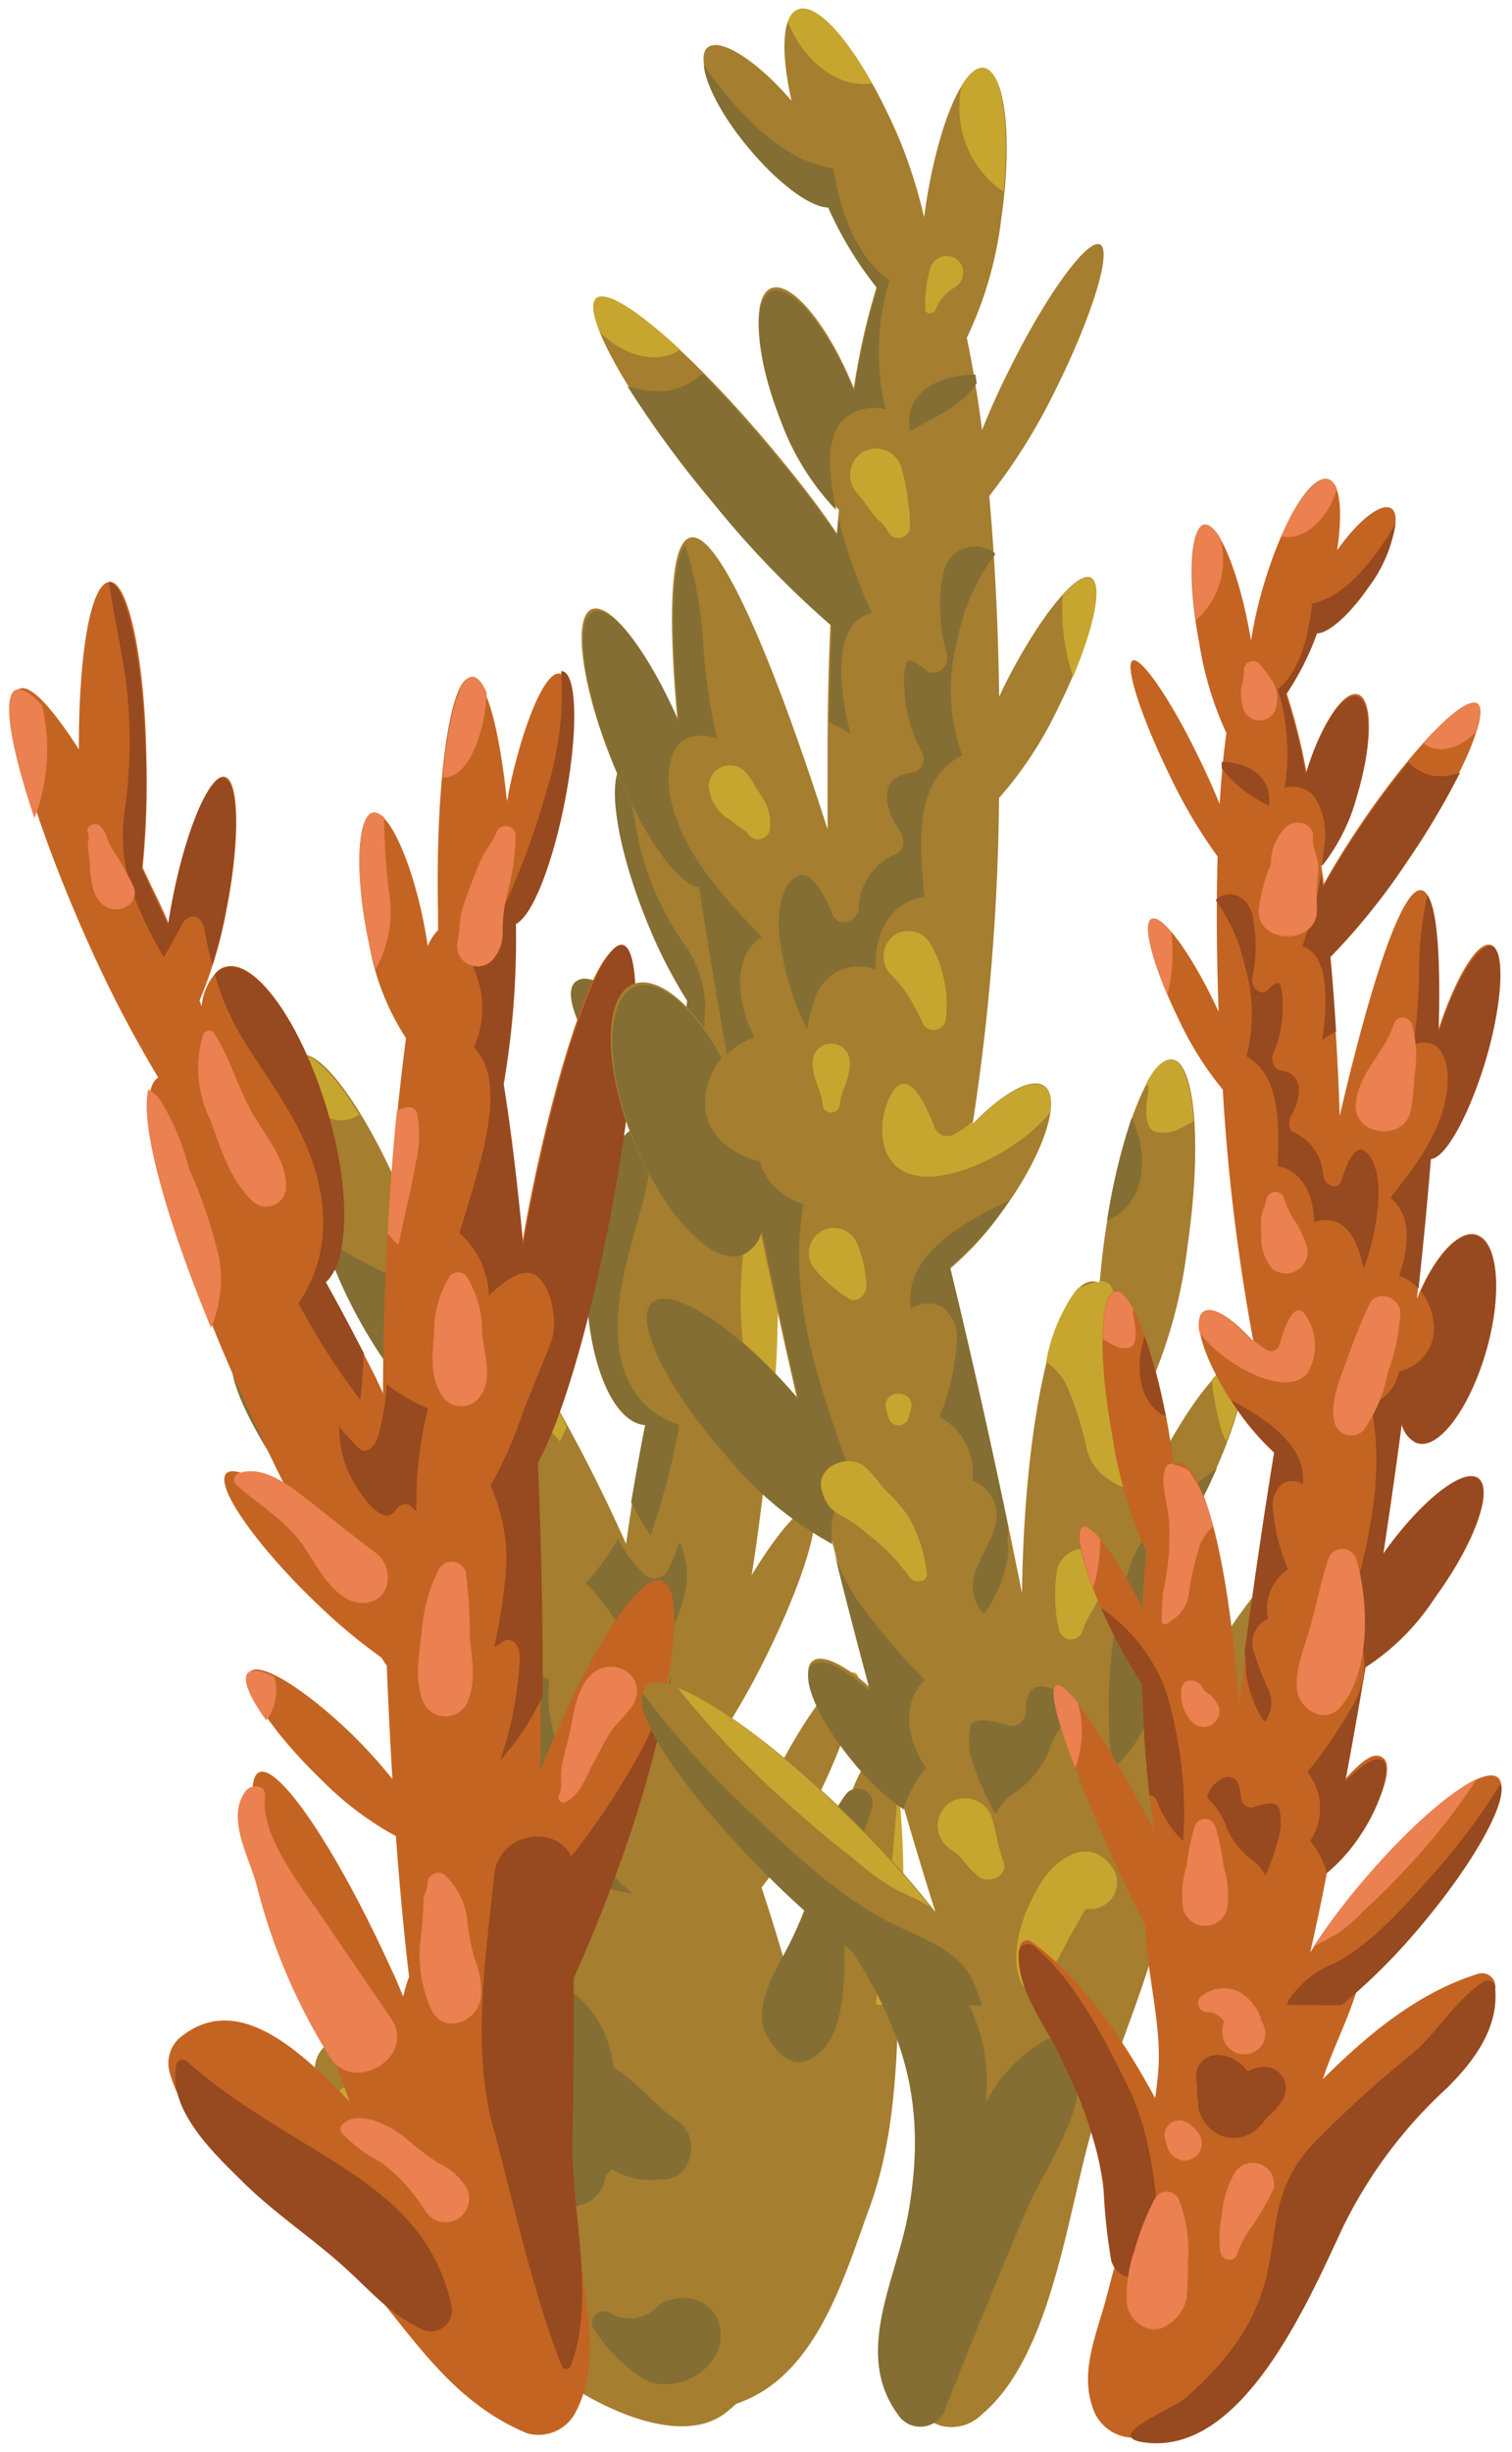 <svg xmlns="http://www.w3.org/2000/svg" viewBox="-0.53 -0.5 88.19 142.91"><title>Depositphotos_92035462_12</title><g data-name="Layer 2"><g data-name="Layer 1"><path d="M52 109.23c.09-4.34-.36-7.34-1.26-7.45s-1.91 2.45-2.78 6.34a2.18 2.18 0 0 0-.42.58 12.71 12.71 0 0 0-1.44 5.3 3 3 0 0 0-.14.28 7.22 7.22 0 0 0-.32 1c-.5-1.82-1.08-3.74-1.75-5.78a26.84 26.84 0 0 0 3.2-5.12c1.85-3.69 2.79-7 2.1-7.31s-2.74 2.36-4.59 6.05a34.55 34.55 0 0 0-1.6 3.73c-.58-1.69-1.22-3.42-1.89-5.2l.15-.57A46.15 46.15 0 0 0 44 96.35c2.27-4.53 3.5-8.51 2.75-8.89-.53-.27-1.89 1.31-3.44 3.84.09-.56.18-1.13.26-1.7C45.26 77.72 45 67.84 43 67.53a.67.67 0 0 0-.19 0 67.84 67.84 0 0 0 1.37-8c.88-7.65.53-14-.79-14.13-.74-.09-1.63 1.79-2.42 4.81-1.77-4-3.93-6.75-5-6.31s-.64 4.59 1.21 9.18a29.35 29.35 0 0 0 2.38 4.73c0 .38-.1.77-.14 1.16q-.13 1.13-.22 2.21a17 17 0 0 0-.78-1c-2.18-2.58-4.55-4.18-5.34-3.48s.31 3.29 2.45 5.87a14.71 14.71 0 0 0 3.39 3.1V66a2.15 2.15 0 0 0-1.63-1c-2 0-3.57 3.92-3.59 8.77s1.51 8.66 3.43 8.79c-.37 1.88-.71 3.86-1 5.93-.05.34-.1.68-.14 1a93 93 0 0 0-8.3-14.84 12.27 12.27 0 0 0 .25-5.42c-.45-3.33-1.63-5.92-2.65-5.79s-1.48 2.95-1 6.28c.08.57.17 1.11.29 1.62a2 2 0 0 0-.91-.33l-.29-.74c-2.27-5.64-5.16-9.78-6.45-9.26-.94.38-.78 3.14.26 6.79l-.23-.29c-2.14-2.58-4.52-4.14-5.31-3.48s.31 3.29 2.45 5.87c2 2.43 4.23 4 5.15 3.58A28.8 28.8 0 0 0 23 80.21c.48 2.28 1.16 4.91 2 7.79-.39-.5-.79-1-1.21-1.5-4.56-5.5-9.19-9.17-10.35-8.2s1.6 6.22 6.16 11.72c3.38 4.08 6.81 7.16 8.82 8.07q.79 2.12 1.67 4.3c1.33 3.3 2.7 6.44 4.06 9.33-5.18-3.54-9.78-5.26-10.83-3.88-.79 1 .65 3.58 3.46 6.53a35.47 35.47 0 0 0 2.34 4.45 25.17 25.17 0 0 1 2.25 6.28c-.41-.35-.82-.7-1.24-1-2.81-2.24-6.45-4.89-10-5.78a1.84 1.84 0 0 0-2.3 1.76 6.92 6.92 0 0 0 .72 2.53c.12 1.75 1.43 3.33 2.51 4.87 2.69 3.83 6.88 7.39 10.53 10.26 2.18 1.72 7.38 4.54 10.19 2.39.23-.17.43-.36.64-.54 4.66-1.56 6.28-7.38 7.76-11.41 2.06-5.59 1.57-12.37 1.8-18.2a2.19 2.19 0 0 0 .02-.75z" fill="#a57e2f"/><path d="M28.34 98.08q.8 2.12 1.68 4.3c.86 2.13 1.74 4.18 2.62 6.15a10.54 10.54 0 0 0 3.73 1.33A12.19 12.19 0 0 1 33.2 106a.89.89 0 0 1 .79-1.31 1.69 1.69 0 0 0 .51-.07 17.14 17.14 0 0 1-2.34-3.13 7.27 7.27 0 0 1-.65-4.08 14.94 14.94 0 0 1-3.38-2.13l-2.86-2a2.84 2.84 0 0 1-.33-3.76c.68-.67 1.87-.65 2.94-.58a4.63 4.63 0 0 1 .49-3.81c-2.14-2-5.92-4.73-4.48-7.68a3.48 3.48 0 0 1-1.52-3.57 27.33 27.33 0 0 1-7.81-5.24A10.67 10.67 0 0 1 11.44 64l-.08.05c-.8.66.3 3.29 2.46 5.87 2 2.43 4.26 3.94 5.19 3.57a28.63 28.63 0 0 0 3.88 6.68c.48 2.28 1.16 4.91 2 7.78q-.58-.74-1.21-1.5c-4.58-5.45-9.25-9.11-10.42-8.13s1.6 6.22 6.19 11.71c3.41 4.07 6.86 7.14 8.89 8.05z" fill="#846e33"/><path d="M39 123.12c-1.31-.89-2.25-2.16-3.55-3l-.21-.11a6.15 6.15 0 0 0-3.34-5c-1.89-.81-3.41-1.25-5-2.64a31 31 0 0 1-2.28-2.59.25.25 0 0 0-.42.11c-1.11 3 2 5.38 4.23 7.42a2.34 2.34 0 0 0 .26 1.57 22 22 0 0 1 1.26 2.34c0 .52 0 .9-.2.91-2 .07-2.6 3.19-.49 3.67 1.51.35 1.69 2.27 3.57 2.28a2 2 0 0 0 1.9-1.45.9.9 0 0 1 .45-.7 4.25 4.25 0 0 0 2.81.58c1.71.22 2.49-2.35 1.01-3.39z" fill="#846e33"/><path d="M37.1 82.55c-.29 1.44-.56 3-.82 4.51A22.08 22.08 0 0 0 37.41 89a42.76 42.76 0 0 0 1.68-6.45c-3.47-1.19-4-4.63-3.37-8.08.34-1.94 1-3.79 1.43-5.7a12.83 12.83 0 0 0 .33-3.77h-.18c-2 0-3.61 3.93-3.64 8.78s1.5 8.65 3.44 8.77z" fill="#846e33"/><path d="M37.44 64.52c0-.62-.13-1.25-.24-1.89a.87.87 0 0 1 1.29-.95c.51.29 1.05.51 1.57.77A21 21 0 0 0 40.6 58a6.58 6.58 0 0 0-1.23-3.49A16.93 16.93 0 0 1 36.83 49c-.37-1.66-.6-3.35-1-5-1 .74-.45 4.7 1.33 9.11a29 29 0 0 0 2.39 4.72l-.15 1.16q-.14 1.13-.23 2.21-.36-.5-.79-1c-2.16-2.58-4.55-4.13-5.35-3.47s.3 3.29 2.46 5.87a18 18 0 0 0 1.95 1.92z" fill="#846e33"/><path d="M33.65 91.76a12.69 12.69 0 0 1 2.68 4.1 4.2 4.2 0 0 0 .22-.43.84.84 0 0 1 1-.37c1 .37 1.64-1.77 1.79-2.43a4.67 4.67 0 0 0-.22-3.24 16.25 16.25 0 0 1-.72 1.67.86.86 0 0 1-1.4.14 8.5 8.5 0 0 1-1.49-2 15.29 15.29 0 0 1-1.86 2.56z" fill="#846e33"/><path d="M51.59 116.37c0-.18 0-.34.07-.52a47.6 47.6 0 0 0 .2-12.22c-.11 1.35-.21 2.7-.33 4-.22 2.45-.59 4.87-.84 7.31q-.07.69-.13 1.39z" fill="#c7a62f"/><path d="M20.42 64.46C19 62.1 17.59 60.72 16.81 61c-.34.14-.54.58-.6 1.26.79 1.63 2.7 3.24 4.21 2.2z" fill="#c7a62f"/><path d="M25.82 67.77a4 4 0 0 0 2.25 2.72q0-.62-.13-1.27c-.44-3.33-1.63-5.92-2.66-5.78-.28 0-.51.27-.7.65a21.7 21.7 0 0 1 1.24 3.68z" fill="#c7a62f"/><path d="M28.49 78.4a4.25 4.25 0 0 0 1 2.1c.81 1.06 1.77 2 2.63 3a4.83 4.83 0 0 0 .38-.84v-.07c-1-1.89-2-3.59-2.94-5.08-.56.13-1.09.37-1.07.89z" fill="#c7a62f"/><path d="M44.87 51.67c0-3.73-.44-6.24-1.27-6.33-.43 0-.9.55-1.38 1.63a6.56 6.56 0 0 0 2.65 4.7z" fill="#c7a62f"/><path d="M49.36 97c-.3-.15-.85.27-1.54 1.09.14.82.52 1.51 1.33 1.62.48-1.47.58-2.5.21-2.71z" fill="#c7a62f"/><path d="M43.12 68.59a12.34 12.34 0 0 0-.31 4.08 22.65 22.65 0 0 0 0 5.1 4.26 4.26 0 0 0 1.84 2.74c.46-6.64.1-11.58-1-12.76a3 3 0 0 0-.53.84z" fill="#c7a62f"/><path d="M48.87 104a7.49 7.49 0 0 0-1.53 3.63 21.52 21.52 0 0 1-2.27 6c-.69 1.22-1.66 3.18-.85 4.54.5.85 1.31 1.88 2.41 1.39 2.22-1 2.08-4.78 2.1-6.76a27.22 27.22 0 0 1 1.6-7.9.88.88 0 0 0-1.46-.9z" fill="#846e33"/><path d="M39.44 133.43a2.37 2.37 0 0 0-1.81.65l-.33.28h-.09a2.18 2.18 0 0 1-2.17-.07c-.55-.36-1.35.38-.93.94a9.27 9.27 0 0 0 2.89 2.91c1.81 1 4.63-.51 4.5-2.66a2.1 2.1 0 0 0-2.06-2.05z" fill="#846e33"/><path d="M30.37 131.85c-1-1.88-3.18-3.19-4.7-4.62s-5.3-3-4.82-5.41a.66.66 0 0 0-.3-.74.56.56 0 0 0-.24-.09c-2.56-.11-.74 4.09-.26 5a21.1 21.1 0 0 0 3.44 4.57 14.43 14.43 0 0 0 5 3.69c1.51.47 2.51-1.25 1.88-2.4z" fill="#c7a62f"/><path d="M35.17 109.08c3.17-8.74 4.52-16.53 3-17.4-1.31-.76-4.34 4-7.19 11 .06-3.87 0-8-.08-12.27q-.07-2.83-.19-5.53c1.27-2.24 2.89-7.61 4.13-14 1.67-8.62 2-15.82.75-16.08S32 61.24 30.31 69.86q-.23 1.19-.42 2.33c-.33-3.53-.71-6.69-1.14-9.37a50.23 50.23 0 0 0 .69-9.4c.85-.2 2.07-3.2 2.81-7 .78-4.05.73-7.48-.13-7.66s-2.18 3-3 7c0 .15-.05.29-.08.44-.46-4.45-1.3-7.42-2.18-7.21-1.21.28-2 6.42-1.84 13.72v1a2.86 2.86 0 0 0-.6.93c-.09-.61-.2-1.23-.34-1.87-.82-3.74-2.18-6.36-3-5.85s-.88 4-.06 7.69A14.51 14.51 0 0 0 23.15 60a161.29 161.29 0 0 0-1.34 20.69l-.47-1c-1-1.95-1.93-3.79-2.89-5.5 1.47-1.36 1.32-6.37-.37-11.31s-4.37-8.06-5.91-6.8a3.37 3.37 0 0 0-.94 2.07l-.12-.34a25.35 25.35 0 0 0 1.59-5.38c.78-4 .73-7.48-.13-7.66s-2.18 3-3 7q-.15.79-.26 1.55-.45-1.06-1-2.15c-.17-.38-.35-.75-.52-1.11a50.18 50.18 0 0 0 .22-6.42c-.09-5.86-1.1-10.47-2.21-10.22s-1.74 4.48-1.73 9.75c-1.69-2.62-3-4-3.6-3.44-1 1 1 7.78 4.34 15.15A71.86 71.86 0 0 0 8.7 62.3a.65.65 0 0 0-.15.12C7 64 10.32 74.44 15.87 85.65l.8 1.59c-2.11-1.63-3.74-2.4-4.06-1.78-.46.87 1.91 4.21 5.3 7.46a33.2 33.2 0 0 0 3.8 3.18l.32.49c.09 2.27.2 4.48.33 6.6a27.93 27.93 0 0 0-2.58-2.82C17 97.73 14.44 96.23 14 97s1.47 3.59 4.23 6.24a18.56 18.56 0 0 0 4.33 3.27q.33 4.45.77 8.2a8.76 8.76 0 0 0-.34 1.15c-.21-.49-.41-1-.64-1.47-3.35-7.39-6.9-12.51-7.89-11.51-.82.83.37 5.59 2.71 11.38v.36c-.05 1.38 1.11 3.14 1.61 4.37.34.85.68 1.93 1.09 3-3.19-3.32-6.76-6.45-10-3.65a2 2 0 0 0-.51 1.93c1.26 4.55 6.72 7.26 9.85 10.43 3.66 3.7 5.9 8.5 11 10.61a2.44 2.44 0 0 0 2.79-1.14c1.12-2.07.95-4.38.66-6.67-.5-4-1.34-7.82-1.46-11.93 0-1.62.29-3.81.32-5.91.85-1.94 1.77-4.15 2.65-6.58z" fill="#c46422"/><path d="M30.84 84.74q.12 2.7.19 5.54c.07 2.75.1 5.45.09 8.05a14.81 14.81 0 0 1-2.48 3.77 21.61 21.61 0 0 0 1.15-6c0-.79-.54-1.33-1.08-.86a1.44 1.44 0 0 1-.42.25 30.39 30.39 0 0 0 .71-4.75 10.41 10.41 0 0 0-.92-4.65A24.37 24.37 0 0 0 30 81.72l1.57-3.88c.57-1.4-.06-3.77-1.06-4.11-.77-.26-1.71.52-2.52 1.28a5.06 5.06 0 0 0-1.72-3.64c1-3.48 3-8.69.84-10.83a5.57 5.57 0 0 0-.05-4.68 45.15 45.15 0 0 0 4.33-10.43 18.66 18.66 0 0 0 .81-6.81h.08c.86.18.92 3.61.12 7.66-.75 3.81-2 6.81-2.84 7a50 50 0 0 1-.71 9.41c.43 2.67.81 5.84 1.14 9.37q.2-1.14.43-2.33c1.7-8.63 4.1-15.42 5.37-15.16s.92 7.47-.78 16.1c-1.23 6.44-2.88 11.82-4.17 14.07z" fill="#97491f"/><path d="M32.93 114.79c.8-1.76 1.6-3.71 2.37-5.8a71.13 71.13 0 0 0 3.34-11.88 22.62 22.62 0 0 1-2.1 5 44 44 0 0 1-3.75 5.59c-.88-1.9-4.24-1.45-4.5 1.11-.48 4.78-1.33 9.93-.06 14.65 1.22 4.52 2.29 9.55 4 13.92a.28.28 0 0 0 .53 0c1.52-3.94-.06-9.35.1-13.55.09-3.01.07-6.02.07-9.04z" fill="#97491f"/><path d="M18.47 74.23c.74 1.31 1.48 2.7 2.23 4.15-.06.9-.1 1.8-.22 2.7a40.75 40.75 0 0 1-3.6-5.62c2.33-3.45 1.51-7.34-.18-10.53-1-1.8-2.1-3.31-3.14-5A14.87 14.87 0 0 1 12 56.27l.14-.13c1.56-1.27 4.23 1.76 6 6.78s1.86 9.95.33 11.31z" fill="#97491f"/><path d="M11.86 55.75q-.27-1-.48-2.11c-.17-.87-.94-1-1.36-.16-.3.62-.65 1.2-1 1.8a23.46 23.46 0 0 1-2-4.26 10.6 10.6 0 0 1-.26-4.41 28.53 28.53 0 0 0 .06-7.39c-.29-2-.71-3.86-1-5.81 1.06.12 2 4.59 2.15 10.3a49.72 49.72 0 0 1-.23 6.43l.53 1.11q.5 1.09 1 2.15c.08-.5.16-1 .27-1.55.8-4.05 2.14-7.2 3-7s.92 3.61.12 7.66a31.61 31.61 0 0 1-.8 3.24z" fill="#97491f"/><path d="M24.44 81.58a22.29 22.29 0 0 0-.68 6 3.26 3.26 0 0 1-.32-.3c-.24-.26-.69-.09-.91.25-.67 1-1.92-.79-2.27-1.38a6.19 6.19 0 0 1-1-3.5 13 13 0 0 0 1.16 1.27c.41.39.94-.12 1.12-.74a15 15 0 0 0 .49-3 9.84 9.84 0 0 0 2.41 1.4z" fill="#97491f"/><path d="M22.28 117.14L18 110.86c-1.17-1.69-3.34-4.47-3.07-6.68.08-.68-.81-.71-1.12-.31-1.23 1.61.29 4 .68 5.7a34.87 34.87 0 0 0 4.15 9.71c1.36 2.38 5.18.12 3.64-2.14z" fill="#eb8050"/><path d="M25.29 44.81c.32-3.39.92-5.69 1.65-5.86.32-.07.63.26.92.92-.07 2.13-1.02 5.05-2.57 4.94z" fill="#eb8050"/><path d="M22.19 51.69a6.86 6.86 0 0 1-.82 4.31c-.12-.44-.24-.91-.34-1.39-.82-3.74-.79-7.19.07-7.7.23-.14.5 0 .78.23a34.94 34.94 0 0 0 .31 4.55z" fill="#eb8050"/><path d="M23.81 64.42a7.2 7.2 0 0 1-.09 2.85c-.27 1.61-.7 3.19-1 4.79a3.72 3.72 0 0 1-.59-.63l-.05-.05c.14-2.61.32-5 .54-7.15.5-.23 1.03-.37 1.19.19z" fill="#eb8050"/><path d="M1.48 47.18C.17 43.31-.36 40.42.26 39.8c.32-.32.9 0 1.66.8a11.15 11.15 0 0 1-.44 6.58z" fill="#eb8050"/><path d="M13.87 97.08c.18-.34.77-.26 1.6.15a2.87 2.87 0 0 1-.47 2.53c-.91-1.25-1.36-2.25-1.13-2.68z" fill="#eb8050"/><path d="M8.81 63.6a14.27 14.27 0 0 1 1.68 4 28.55 28.55 0 0 1 1.78 5.29 7.38 7.38 0 0 1-.49 4C9.08 70.35 7.63 65 8.12 63a2.14 2.14 0 0 1 .69.6z" fill="#eb8050"/><path d="M25.81 133.89c-.89-4.07-3.51-6.3-6.88-8.43-3-1.89-5.93-3.48-8.55-5.82a.37.37 0 0 0-.61.16c-.58 2.65 2.2 5.22 3.88 6.88s3.65 3 5.44 4.54 2.95 3.07 4.93 4a1.23 1.23 0 0 0 1.79-1.33z" fill="#97491f"/><path d="M26.64 126.94a3.69 3.69 0 0 0-1.64-1.39 21.24 21.24 0 0 1-2-1.55c-.84-.64-2.64-1.58-3.56-.68a.38.38 0 0 0-.06.46 8.32 8.32 0 0 0 2.35 1.76 10.65 10.65 0 0 1 2.54 2.8 1.35 1.35 0 0 0 2.37-1.4z" fill="#eb8050"/><path d="M34.07 97c-.93.74-1.12 2.26-1.35 3.38-.14.66-.33 1.3-.47 2s.06 1.25-.17 1.74a.29.29 0 0 0 .39.4c.85-.43 1.18-1.46 1.6-2.25.3-.55.59-1.11.9-1.66s1-1.1 1.42-1.76c.92-1.64-1.08-2.85-2.32-1.85z" fill="#eb8050"/><path d="M21.39 90c-1.35-1-2.71-2.11-4.07-3.17-1.07-.83-2.59-2-4-1.44a.41.41 0 0 0-.08.64c1.34 1.19 3 2.15 4 3.67.76 1.16 1.8 3.19 3.34 3.22 1.72.03 1.95-2.05.81-2.92z" fill="#eb8050"/><path d="M14.17 64.34c-.85-1.5-1.26-3.15-2.2-4.61a.36.36 0 0 0-.65.08 6.73 6.73 0 0 0 .39 4.9c.62 1.67 1.15 3.54 2.5 4.8a1.15 1.15 0 0 0 1.94-.81c.09-1.53-1.24-3.06-1.98-4.36z" fill="#eb8050"/><path d="M7.28 51.22a16.12 16.12 0 0 0-1-1.83 5.19 5.19 0 0 1-.55-1 1.43 1.43 0 0 0-.44-.76c-.28-.25-.86 0-.7.41.11.27 0 .52 0 .8a12.51 12.51 0 0 1 .14 1.43c.05.78.25 1.76 1 2.12s1.87-.21 1.55-1.17z" fill="#eb8050"/><path d="M28.43 48c-.2.55-.62 1-.87 1.53s-.37.89-.55 1.33-.36 1-.54 1.49c-.23.67-.15 1.35-.31 2a1.2 1.2 0 0 0 2.18.92 2.29 2.29 0 0 0 .45-1.45 9.56 9.56 0 0 1 .21-2.04 13.3 13.3 0 0 0 .54-3.65.58.58 0 0 0-1.11-.13z" fill="#eb8050"/><path d="M27.59 77.17a6.1 6.1 0 0 0-.93-3.32.66.66 0 0 0-.94 0 6.1 6.1 0 0 0-.93 3.32c-.11 1.36-.29 2.79.64 3.9a1.34 1.34 0 0 0 2.1-.27c.69-1.03.16-2.46.06-3.63z" fill="#eb8050"/><path d="M26.87 94.91a27.09 27.09 0 0 0-.23-3.78.86.86 0 0 0-1.56-.2 9.33 9.33 0 0 0-1 3.57c-.16 1.41-.49 3 .14 4.33a1.43 1.43 0 0 0 2.46 0c.59-1.25.32-2.6.19-3.92z" fill="#eb8050"/><path d="M27.14 113.63a13.58 13.58 0 0 1-.4-2.06 4.28 4.28 0 0 0-1.34-2.81.64.64 0 0 0-1 .56c0 .34-.23.59-.23.94 0 .69-.07 1.37-.14 2.06a7.75 7.75 0 0 0 .61 4.34c.79 1.49 2.73.63 2.88-.78a4.94 4.94 0 0 0-.38-2.25z" fill="#eb8050"/><path d="M74.59 90.93c-.91-.46-4.19 4.2-7.79 10.88.25-2.5.4-5.28.41-8.21v-2.73a31.61 31.61 0 0 0 2.41-4.09c1.94-3.88 2.87-7.35 2.08-7.76s-2.93 2.32-4.84 6.09c-.15-1.55-.35-3-.58-4.26a28.74 28.74 0 0 0 2.46-8.78c.84-5.78.45-10.62-.88-10.82s-3.08 4.33-3.92 10.11c-.15 1-.25 2-.33 2.91a1 1 0 0 0-.4-.09c-2.17 0-4 8-4.13 18.17-.87-4.35-1.85-8.94-2.94-13.67q-.61-2.66-1.24-5.25A18.52 18.52 0 0 0 58 70c2.34-3.22 3.41-6.45 2.39-7.2-.75-.55-2.42.39-4.19 2.21a130.92 130.92 0 0 0 1.54-19 22.49 22.49 0 0 0 3.46-5.28c1.88-3.76 2.72-7.14 1.9-7.56s-3 2.29-4.9 6q-.24.47-.45.94c-.06-4.22-.26-8.17-.58-11.7A34.47 34.47 0 0 0 61 22.29c2.17-4.35 3.35-8.18 2.63-8.54s-3.1 2.87-5.27 7.25c-.63 1.25-1.17 2.46-1.61 3.56-.26-2-.56-3.81-.89-5.37a22.18 22.18 0 0 0 2-6.86c.69-4.7.26-8.66-1-8.84S54.13 7 53.44 11.65l-.07.51A29.9 29.9 0 0 0 52 7.79C50 3 47.33-.5 46 .06c-.92.38-1 2.49-.36 5.32-2-2.34-4.17-3.72-4.9-3.11s.3 3.16 2.36 5.64c1.74 2.1 3.65 3.5 4.65 3.49a21.51 21.51 0 0 0 2.88 4.73 40.13 40.13 0 0 0-1.36 6c-1.49-3.69-3.65-6.3-4.82-5.83s-.91 3.86.58 7.57a14.43 14.43 0 0 0 3.37 5.34l-.12 1.38c-1-1.51-2.29-3.16-3.69-4.84-4.71-5.67-9.33-9.61-10.3-8.79S36.3 23 41 28.66a56.22 56.22 0 0 0 6.91 7.13c-.11 2.4-.17 4.91-.17 7.49v4.55c-3.44-10.73-6.45-17.38-8-17-1.14.27-1.34 4.19-.76 10.6-1.74-4-3.9-6.86-5-6.42s-.61 4.41 1.17 8.82c1.64 4.07 3.78 7.1 5 7.18.49 3.27 1.08 6.84 1.78 10.65-1.72-3.34-4-5.41-5.53-4.8-1.75.71-1.75 4.79 0 9.1s4.57 7.24 6.32 6.52a2 2 0 0 0 1.07-1.38c.66 3.18 1.38 6.46 2.15 9.82l-.32-.37c-3.44-3.9-7.12-6.26-8.22-5.28s.8 4.94 4.24 8.83A20.89 20.89 0 0 0 48 89.27c.74 3 1.48 5.84 2.22 8.58-1.48-1.33-2.82-2-3.37-1.53-.76.63.3 3.16 2.36 5.64a14.91 14.91 0 0 0 2.94 2.77c.64 2.18 1.26 4.25 1.88 6.2a56.32 56.32 0 0 0-5.18-5.71c-5.39-5.23-10.62-8.56-11.69-7.45S39.59 104 45 109.26a44.24 44.24 0 0 0 8.59 6.74c3.31 6.64-.49 14.82-1.48 21.58a2.62 2.62 0 0 0 1.75 3.1l.44.18a2.5 2.5 0 0 0 2.44-.65c4.11-3.44 5-11.87 6.47-16.76 1.34-4.42 3.56-9.09 4.39-13.76.38-.73.77-1.48 1.15-2.25 4.25-8.56 6.91-15.97 5.84-16.51z" fill="#a57e2f"/><path d="M57.5 31.84v-.1a1.9 1.9 0 0 0-3 1.09 10.13 10.13 0 0 0 .21 4.82c.15.67-.61 1.38-1.23.91-.32-.24-1-.82-1.13-.43a3.47 3.47 0 0 0-.12 1.56 8.12 8.12 0 0 0 1 3.61.85.85 0 0 1-.53 1.24c-2.05.19-1.69 2.06-.75 3.38.28.39.35 1.1-.2 1.34a3.52 3.52 0 0 0-2.19 3.17c-.06.77-1.2 1.19-1.54.36-.22-.52-1.12-2.76-2.07-2.22s-1.1 2.1-1.05 3.09a16.2 16.2 0 0 0 1.65 5.83 8.12 8.12 0 0 1 .45-1.78A2.68 2.68 0 0 1 50.54 56c-.09-2 .77-3.93 2.84-4.22-.25-3-.68-6.79 2.21-8.27a11.17 11.17 0 0 1-.27-6.73 11.71 11.71 0 0 1 2.18-4.94z" fill="#846e33"/><path d="M52.6 75.75a1.88 1.88 0 0 1 1.81-.09 2.23 2.23 0 0 1 .86 2.09 13.62 13.62 0 0 1-1 4.34 3.61 3.61 0 0 1 1.91 3.71A2.13 2.13 0 0 1 57.6 88c-.13 1.22-1 2.19-1.31 3.35a2.3 2.3 0 0 0 .39 2c.23.33.33 0 .55-.35a8.23 8.23 0 0 0 1.06-3 5.76 5.76 0 0 1 0-1.49q-1-4.81-2.17-9.91-.61-2.66-1.24-5.25a18.4 18.4 0 0 0 3.15-3.43l.32-.46c-3 1.39-6.2 3.36-5.75 6.29z" fill="#846e33"/><path d="M60.64 97.85c-1.07-.31-1.35.48-1.34 1.43a.82.82 0 0 1-1.06.77c-.44-.13-2-.63-2.18.12a4.1 4.1 0 0 0 .3 2.46 15.72 15.72 0 0 0 1.18 2.6 3.3 3.3 0 0 1 1.2-1.31 5.35 5.35 0 0 0 2-2.64 4.65 4.65 0 0 1 1.45-2 2.48 2.48 0 0 0-1.55-1.43z" fill="#846e33"/><path d="M65.23 91.21a28.66 28.66 0 0 0-1.09 8.31.81.81 0 0 1 0 .37 22.21 22.21 0 0 0 .25 2.69 7.88 7.88 0 0 0 2.08-3 .67.67 0 0 1 .6-.41c.12-1.78.19-3.67.19-5.63v-2.73a31.81 31.81 0 0 0 2.41-4.09c.28-.55.53-1.1.77-1.63-2.28 1.61-4.44 3.45-5.21 6.12z" fill="#846e33"/><path d="M65.48 64.64a36.21 36.21 0 0 0-1.44 6c2.25-.96 2.48-3.71 1.44-6z" fill="#846e33"/><path d="M52.56 24.61c1.41-.81 3-1.42 3.88-2.78l-.08-.5c-2.13.02-4.24 1.06-3.8 3.28z" fill="#846e33"/><path d="M44.95 104.19c1.41 1.29 2.86 2.53 4.37 3.69a14.26 14.26 0 0 0 2.4 1.74c.67.31 1.35.62 2 1a57.37 57.37 0 0 0-4.89-5.34C45 101.5 41.24 98.74 39 97.87a52.53 52.53 0 0 0 5.95 6.32z" fill="#c7a62f"/><path d="M50.33 4.35C48.71 1.44 47-.35 46 .06a1.11 1.11 0 0 0-.57.7c.75 2.06 2.81 3.95 4.9 3.59z" fill="#c7a62f"/><path d="M58 10.68c.38-4-.08-7.07-1.15-7.23-.4-.06-.84.31-1.27 1A5.91 5.91 0 0 0 58 10.68z" fill="#c7a62f"/><path d="M71.65 79c-.31-.16-.84.18-1.49.89a14.9 14.9 0 0 0 .53 2.88 4.29 4.29 0 0 0 .31.74c.91-2.39 1.21-4.21.65-4.51z" fill="#c7a62f"/><path d="M74.59 90.93c-.32-.16-1 .32-1.79 1.32a7 7 0 0 0 .51 4.93c1.33-3.54 1.87-5.95 1.28-6.25z" fill="#c7a62f"/><path d="M64.25 74.43a.66.66 0 0 0-.68-.24v.08l-.15-.05a4.18 4.18 0 0 0-.64.19l-.47.19a9.94 9.94 0 0 0-1.82 4.27 3.82 3.82 0 0 1 1.14 1.26 19.07 19.07 0 0 1 1.21 3.76 3 3 0 0 0 1.1 1.7c.19.12 1 .72 1.24.57s-.08-2-.15-2.35c-.42-2-1.09-3.79-.8-5.89.12-.92.56-2.6.02-3.49z" fill="#c7a62f"/><path d="M68.43 65.2c.22-.11.44-.22.66-.35-.14-2.11-.58-3.49-1.27-3.59-.46-.07-1 .43-1.48 1.36a.77.77 0 0 1 .1.52c-.08.59-.34 1.95.36 2.31a2.12 2.12 0 0 0 1.63-.25z" fill="#c7a62f"/><path d="M55.13 65.61a.82.82 0 0 1-1.13-.35c-.38-1-1.52-3.83-2.54-2-.66 1.16-.82 3.08.18 4.11 1.95 2 7.22-.66 9.09-3.05.09-.71 0-1.23-.35-1.48-.75-.55-2.42.39-4.19 2.21v-.16a9.6 9.6 0 0 1-1.06.72z" fill="#c7a62f"/><path d="M63.1 33.2c-.35-.17-.94.2-1.64 1a12 12 0 0 0 .6 4.73c1.26-2.98 1.73-5.38 1.04-5.73z" fill="#c7a62f"/><path d="M39.13 19.87c-2.42-2.25-4.29-3.46-4.88-3-.31.26-.21 1 .22 2 1.36 1.37 3.4 1.92 4.66 1z" fill="#c7a62f"/><path d="M42.39 5.68a21.68 21.68 0 0 1-1.87-2.4c.08 1.09 1.06 3 2.6 4.83 1.74 2.1 3.65 3.49 4.65 3.48a21.58 21.58 0 0 0 2.88 4.73 40.12 40.12 0 0 0-1.36 6c-1.49-3.7-3.65-6.3-4.82-5.83s-.93 3.83.53 7.51a15 15 0 0 0 3.24 5.23c-.1-.46-.18-.91-.24-1.37-.16-1.25-.31-2.89.65-3.88a2.59 2.59 0 0 1 2.47-.62 14.4 14.4 0 0 1 .23-7.52c-2-1.39-2.89-4.16-3.29-6.53-2.21-.31-4.23-2.01-5.67-3.63z" fill="#846e33"/><path d="M40.25 51.2c.45 3 1 6.29 1.62 9.76a4.13 4.13 0 0 1 1.61-1c-1-2-1.4-4.59.41-5.86-2.41-2.5-5.27-5.61-5.43-9.12 0-1 .24-2.29 1.36-2.55a2.47 2.47 0 0 1 1.46.12 37.51 37.51 0 0 1-.77-5.1 24.84 24.84 0 0 0-1.07-6.2c-.79 1-.88 4.73-.37 10.32-1.74-4-3.9-6.86-5-6.42s-.61 4.41 1.17 8.82c1.66 4.11 3.76 7.15 5.01 7.23z" fill="#846e33"/><path d="M48 89.48c.74 3 1.48 5.84 2.22 8.58-1.48-1.33-2.82-2-3.37-1.53-.76.63.3 3.16 2.36 5.64a14.81 14.81 0 0 0 2.94 2.77v.09a6.64 6.64 0 0 1 1.33-2.49c-1.1-1.63-1.49-3.78-.07-5.13a37.68 37.68 0 0 1-4-4.75c-1.08-1.66-2-3.67-1.05-5.6a.81.81 0 0 1 1.13-.26l.11.06c-1.94-5.57-4.33-11.24-3.26-17.18a3.69 3.69 0 0 1-2.56-2.5c-1.8-.41-3.43-1.79-3.16-3.85a4 4 0 0 1 .94-2.16C40 58.23 37.9 56.47 36.5 57c-1.75.71-1.75 4.79 0 9.1s4.57 7.23 6.32 6.52a2 2 0 0 0 1.08-1.38c.66 3.18 1.38 6.47 2.15 9.82l-.32-.37c-3.44-3.9-7.12-6.26-8.22-5.28s.79 4.94 4.24 8.83A20.88 20.88 0 0 0 48 89.48z" fill="#846e33"/><path d="M62.38 119.26a1.37 1.37 0 0 0-2-.81A8.67 8.67 0 0 0 57 122v-.55a9.94 9.94 0 0 0-1-5.07h.75l-.09-.22a9.78 9.78 0 0 0-.6-1.53c-.86-1.44-2.71-2.16-4.16-2.83-3.17-1.48-6-4.14-8.51-6.52a53.25 53.25 0 0 1-6.42-7.08c-.59 1.43 2.82 6.31 7.94 11.28 1.49 1.44 3 2.73 4.34 3.83 3 4.81 4.28 8.92 3.21 15.1-.67 3.88-3.25 8.2-.63 11.79a1.55 1.55 0 0 0 2.8-.37c1.58-4 3.16-7.94 4.92-12 1.28-2.6 3.36-5.57 2.83-8.57z" fill="#846e33"/><path d="M50.32 35.22a31.57 31.57 0 0 1-1.95-5.5c0 .34-.06.68-.09 1-1-1.51-2.29-3.16-3.69-4.84s-2.85-3.28-4.16-4.6a3.73 3.73 0 0 1-3 1 6.33 6.33 0 0 1-1.36-.26 62.72 62.72 0 0 0 5 6.8A56.11 56.11 0 0 0 48 36c-.08 1.81-.13 3.68-.16 5.6a9.32 9.32 0 0 1 1.23.67c-.69-2.79-1.07-6.51 1.25-7.05z" fill="#846e33"/><path d="M64.45 108.49c-1.32-2.11-3.36-.76-4.33.84S58.31 113.2 59 115a.48.48 0 0 0 .86.11c.34-.57.95-.77 1.28-1.37s.59-1.15.92-1.7c.23-.39.43-.8.67-1.18l.08-.12a1.56 1.56 0 0 0 1.64-2.25z" fill="#c7a62f"/><path d="M53.73 54.48a1.5 1.5 0 0 0-2-.54 1.53 1.53 0 0 0-.3 2.36 7.75 7.75 0 0 1 1 1.21 14.81 14.81 0 0 1 .8 1.49.72.72 0 0 0 1.39 0 7.08 7.08 0 0 0-.89-4.52z" fill="#c7a62f"/><path d="M49 61.12a1.09 1.09 0 0 0-2.1 0c-.19 1 .45 1.78.55 2.72a.5.5 0 0 0 1 0c.12-.94.76-1.75.55-2.72z" fill="#c7a62f"/><path d="M52.43 28.71a10.77 10.77 0 0 0-.38-1.94 1.54 1.54 0 0 0-2.25-.92 1.57 1.57 0 0 0-.31 2.42c.32.36.58.78.87 1.16s.76.69.93 1.09a.68.68 0 0 0 1.24-.16 7.2 7.2 0 0 0-.1-1.65z" fill="#c7a62f"/><path d="M55.37 14.69a1 1 0 0 0-1.64.44 7.59 7.59 0 0 0-.29 2.4c0 .32.53.28.61 0a2.56 2.56 0 0 1 1.12-1.29 1 1 0 0 0 .2-1.55z" fill="#c7a62f"/><path d="M44 46.09c-.16-.26-.32-.51-.49-.76a3.42 3.42 0 0 0-.6-.88 1.24 1.24 0 0 0-2.1.87A2.46 2.46 0 0 0 42 47.25l.49.37c.19.16.48.27.62.48a.69.69 0 0 0 1.27-.35 2.63 2.63 0 0 0-.38-1.66z" fill="#c7a62f"/><path d="M52.4 87.8a10.38 10.38 0 0 0-1.3-1.47c-.37-.42-.72-.92-1.13-1.3-1-.94-3.1 0-2.52 1.47a2 2 0 0 0 1.08 1.33 7.27 7.27 0 0 1 1.45 1 12 12 0 0 1 2.54 2.58c.28.42 1.13.32 1-.29a8.38 8.38 0 0 0-1.12-3.32z" fill="#c7a62f"/><path d="M63.81 90.22a1.61 1.61 0 0 0-2.67.71 9.19 9.19 0 0 0 .11 3.61.71.71 0 0 0 1.36 0 5.81 5.81 0 0 1 .52-1.09c.12-.18.21-.38.31-.58l.14-.24.06-.05a1.56 1.56 0 0 0 .17-2.36z" fill="#c7a62f"/><path d="M58 108c-.31-.8-.4-1.67-.66-2.49a1.64 1.64 0 0 0-2.38-1 1.52 1.52 0 0 0-.58.58 1.64 1.64 0 0 0 .58 2.22 2.07 2.07 0 0 1 .68.62 8.1 8.1 0 0 0 .87.91c.56.5 1.8.03 1.49-.84z" fill="#c7a62f"/><path d="M51.16 81.63l.14.52a.61.61 0 0 0 1.16 0l.14-.52c.32-1.21-1.76-1.21-1.44 0z" fill="#c7a62f"/><path d="M50 74.31a7.15 7.15 0 0 0-.57-2.41 1.46 1.46 0 1 0-2.51 1.47 7.81 7.81 0 0 0 2 1.77c.54.42 1.19-.26 1.08-.83z" fill="#c7a62f"/><path d="M85.73 114.52c-3.48 1.06-6.44 3.5-9.1 6.15.52-1.64 1.47-3.46 2-5.25A37.94 37.94 0 0 0 82 112c3.47-4 5.66-8 4.88-8.86s-4.21 1.7-7.68 5.74a39 39 0 0 0-3.31 4.41c.34-1.5.69-3.11 1-4.8a10 10 0 0 0 1.9-2.14c1.31-1.91 1.93-3.86 1.39-4.36s-1.28.15-2.24 1.18c.4-2.12.79-4.34 1.18-6.64a13.61 13.61 0 0 0 4.1-4c2.19-3 3.33-6.06 2.54-6.83s-3.21 1.06-5.4 4.06l-.2.29c.39-2.6.76-5.14 1.08-7.59A1.66 1.66 0 0 0 82 83.5c1.22.56 3-1.7 4.05-5s.86-6.49-.36-7c-1-.48-2.54 1.12-3.58 3.7.33-2.94.6-5.71.8-8.24.82-.06 2.16-2.4 3.12-5.55 1-3.41 1.24-6.46.45-6.82s-2.11 1.84-3.14 5c.15-5-.15-8-.93-8.2-1.08-.29-2.87 4.86-4.8 13.15q-.05-1.72-.15-3.52c-.11-2-.25-3.94-.41-5.8a38.37 38.37 0 0 0 4.43-5.5c3-4.38 4.85-8.45 4.15-9.09S82 42.92 79 47.3c-.89 1.3-1.68 2.57-2.33 3.74 0-.36-.09-.72-.13-1.07a10.71 10.71 0 0 0 2.09-4.13c.87-2.86.92-5.48.1-5.85s-2.19 1.64-3.06 4.5a35.67 35.67 0 0 0-1.16-4.61 16.05 16.05 0 0 0 1.78-3.65c.68 0 1.93-1.06 3-2.69 1.31-1.91 1.93-3.86 1.39-4.36s-1.95.59-3.22 2.39c.33-2.18.19-3.82-.45-4.12-1-.43-2.65 2.24-3.79 6a24.31 24.31 0 0 0-.78 3.38l-.07-.39c-.65-3.64-1.84-6.49-2.66-6.35s-1 3.2-.3 6.84A19.79 19.79 0 0 0 71 42.22c-.16 1.2-.3 2.6-.39 4.15-.34-.85-.76-1.78-1.24-2.76-1.63-3.37-3.37-5.88-3.84-5.61s.48 3.24 2.13 6.62a29.53 29.53 0 0 0 2.83 4.8c-.08 2.73-.06 5.79.06 9.05l-.34-.72c-1.43-2.91-3-5-3.58-4.69s.16 2.94 1.59 5.85A19 19 0 0 0 70.79 63a116.65 116.65 0 0 0 1.79 14.69c-1.27-1.41-2.45-2.14-2.94-1.72-.67.58.19 3.07 1.91 5.58a15 15 0 0 0 2.28 2.66q-.32 2-.64 4.06c-.56 3.66-1 7.21-1.47 10.57-.51-7.86-2-14.08-3.53-14.08a.57.57 0 0 0-.27.07c-.09-.72-.2-1.47-.34-2.25-.8-4.47-2.18-8-3.07-7.83s-1 3.89-.17 8.37a25.56 25.56 0 0 0 2 6.81c-.11 1-.19 2.1-.23 3.3-1.45-2.92-3-5-3.54-4.73s.25 3 1.72 6a27.44 27.44 0 0 0 1.81 3.18q0 1 .08 2.12c.12 2.27.33 4.43.6 6.36-2.72-5.19-5.14-8.8-5.74-8.45s1.37 6.15 4.63 12.82l.61 1.22c.06 2.64.88 5.44.77 8.09a17.09 17.09 0 0 1-.21 1.93c-1.72-3.21-4.27-7-7.24-9.13-.35-.25-.84.24-.59.59 2 2.91 2.93 7.23 4.11 10.55.82 2.3.74 5.06 1.48 7.41-.2.7-.39 1.39-.57 2.1-.53 2.08-1.59 4.33-.84 6.48a2.5 2.5 0 0 0 3.62 1.48c.09 0 .16-.1.25-.16 2.33-.14 4-1.85 5.32-3.89 2.47-3.69 5-7.43 6.36-11.69a89.88 89.88 0 0 0 7.85-9.85.78.78 0 0 0-.86-1.14z" fill="#c46422"/><path d="M70.4 52v-.07c.65-.58 1.76-.36 2.11.85a8.83 8.83 0 0 1 0 3.73c-.08.52.47 1.07.87.71.21-.19.62-.64.75-.33a3.07 3.07 0 0 1 .15 1.21 6.69 6.69 0 0 1-.54 2.79c-.16.32 0 .92.41 1 1.41.15 1.23 1.6.64 2.62-.18.3-.2.85.18 1A2.93 2.93 0 0 1 76.65 68c.07.6.86.93 1.07.28.13-.41.66-2.14 1.32-1.72s.83 1.63.84 2.4a13.4 13.4 0 0 1-.88 4.49 7.28 7.28 0 0 0-.4-1.38c-.56-1.36-1.53-1.68-2.49-1.34 0-1.56-.68-3-2.11-3.27.06-2.33.2-5.25-1.83-6.4a9.74 9.74 0 0 0-.08-5.21A10.26 10.26 0 0 0 70.4 52z" fill="#97491f"/><path d="M75.47 86a1.15 1.15 0 0 0-1.24 0 1.75 1.75 0 0 0-.5 1.61 12.15 12.15 0 0 0 .86 3.36 2.75 2.75 0 0 0-1.16 2.87 1.57 1.57 0 0 0-.89 1.73 19.4 19.4 0 0 0 1 2.59 1.93 1.93 0 0 1-.19 1.54c-.14.26-.23 0-.39-.27a7.26 7.26 0 0 1-.82-2.43 5.1 5.1 0 0 0-.08-1.16c.33-2.48.69-5 1.09-7.66q.31-2.06.64-4.06a15 15 0 0 1-2.28-2.66l-.24-.36c2.13 1.13 4.39 2.66 4.2 4.9z" fill="#97491f"/><path d="M70.85 103.11c.72-.24.94.37 1 1.11a.61.61 0 0 0 .75.6c.29-.1 1.31-.48 1.49.1a3.52 3.52 0 0 1-.11 1.9 12.2 12.2 0 0 1-.7 2 2.68 2.68 0 0 0-.87-1 4.45 4.45 0 0 1-1.47-2 3.89 3.89 0 0 0-1.07-1.54 1.68 1.68 0 0 1 .98-1.17z" fill="#97491f"/><path d="M67.46 98a25.52 25.52 0 0 1 1.07 6.44.72.72 0 0 0 0 .28 19.35 19.35 0 0 1-.06 2.08 6.64 6.64 0 0 1-1.53-2.36.49.49 0 0 0-.43-.32c-.15-1.38-.27-2.84-.35-4.36 0-.72-.07-1.43-.08-2.12a27.39 27.39 0 0 1-1.81-3.18c-.21-.43-.41-.85-.59-1.26a10.25 10.25 0 0 1 3.78 4.8z" fill="#97491f"/><path d="M66.24 77.39a32.36 32.36 0 0 1 1.22 4.66c-1.57-.76-1.83-2.89-1.22-4.66z" fill="#97491f"/><path d="M73.48 46.45a7.52 7.52 0 0 1-2.75-2.16v-.39c1.49.02 2.97.83 2.75 2.55z" fill="#97491f"/><path d="M81.8 108.06c-.91 1-1.85 1.95-2.84 2.85a9.24 9.24 0 0 1-1.57 1.34c-.45.24-.9.48-1.33.73a39.54 39.54 0 0 1 3.13-4.12c2.48-2.87 4.93-5 6.42-5.68a36 36 0 0 1-3.81 4.88z" fill="#eb8050"/><path d="M74.21 30.77c1-2.25 2.1-3.63 2.81-3.31a.91.91 0 0 1 .42.54c-.44 1.59-1.79 3.05-3.23 2.77z" fill="#eb8050"/><path d="M69.22 35.65c-.41-3.07-.22-5.47.5-5.59.27 0 .59.24.91.78a4.68 4.68 0 0 1-1.41 4.81z" fill="#eb8050"/><path d="M62.6 88.51c.21-.12.58.14 1.05.69a12.69 12.69 0 0 1-.25 2.23 3.44 3.44 0 0 1-.18.58c-.72-1.88-.99-3.28-.62-3.5z" fill="#eb8050"/><path d="M61.06 97.72c.21-.13.66.25 1.27 1a6 6 0 0 1-.15 3.82c-1.05-2.72-1.51-4.54-1.12-4.82z" fill="#eb8050"/><path d="M67.47 85a.4.4 0 0 1 .46-.18v.06h.1a2.67 2.67 0 0 1 .44.15l.33.15a8.73 8.73 0 0 1 1.41 3.31 2.64 2.64 0 0 0-.73 1 15.65 15.65 0 0 0-.67 2.91 2.18 2.18 0 0 1-.69 1.31c-.12.09-.66.56-.82.44s0-1.55 0-1.82a14.38 14.38 0 0 0 .32-4.56c-.12-.83-.49-2.1-.15-2.77z" fill="#eb8050"/><path d="M64.26 77.82l-.46-.27c0-1.64.26-2.7.73-2.78.31-.05.68.34 1.06 1.05a.64.64 0 0 0 0 .4c.07.45.31 1.51-.16 1.78-.36.19-.87 0-1.17-.18z" fill="#eb8050"/><path d="M73.34 78.17a.51.51 0 0 0 .75-.27c.22-.79.89-3 1.65-1.56a3.18 3.18 0 0 1 0 3.18c-1.25 1.55-5-.53-6.32-2.39-.09-.55 0-1 .18-1.14.49-.43 1.67.31 2.94 1.72v-.13a7.31 7.31 0 0 0 .8.59z" fill="#eb8050"/><path d="M66.63 53.07c.23-.13.65.16 1.16.76a10.32 10.32 0 0 1-.23 3.66c-.97-2.3-1.38-4.15-.93-4.42z" fill="#eb8050"/><path d="M82.47 42.81c1.56-1.74 2.79-2.66 3.21-2.28.22.2.18.76-.07 1.56-.88 1.01-2.25 1.43-3.14.72z" fill="#eb8050"/><path d="M79.68 31.82A15.42 15.42 0 0 0 80.87 30a8.16 8.16 0 0 1-1.58 3.73c-1.11 1.62-2.35 2.69-3 2.68A16.13 16.13 0 0 1 74.47 40a35.76 35.76 0 0 1 1.16 4.61c.87-2.86 2.24-4.87 3.06-4.5s.77 3-.1 5.85a11.12 11.12 0 0 1-2 4c0-.35.09-.71.11-1.06a4.18 4.18 0 0 0-.59-3 1.69 1.69 0 0 0-1.71-.49 12.7 12.7 0 0 0-.4-5.74c1.32-1.07 1.81-3.21 2-5 1.45-.28 2.76-1.6 3.68-2.85z" fill="#97491f"/><path d="M82.93 67.05c-.19 2.33-.43 4.87-.72 7.55a3 3 0 0 0-1.14-.75c.57-1.58.78-3.55-.51-4.54 1.54-1.93 3.38-4.33 3.35-7 0-.76-.25-1.78-1-2a1.49 1.49 0 0 0-1 .09 32 32 0 0 0 .33-3.94 21 21 0 0 1 .48-4.8c.58.79.79 3.66.66 8 1-3.11 2.39-5.3 3.14-5s.59 3.42-.45 6.82c-.98 3.17-2.32 5.52-3.14 5.57z" fill="#97491f"/><path d="M79.12 96.67c-.39 2.3-.78 4.51-1.18 6.64 1-1 1.85-1.53 2.24-1.17s-.08 2.44-1.39 4.36a9.92 9.92 0 0 1-1.9 2.14v.07a5.73 5.73 0 0 0-1-1.93 3.39 3.39 0 0 0-.16-4 26.6 26.6 0 0 0 2.51-3.67 4.76 4.76 0 0 0 .5-4.33.53.53 0 0 0-.78-.2h-.07c1.11-4.25 2.5-8.58 1.53-13.23a2.5 2.5 0 0 0 1.65-1.93 2.56 2.56 0 0 0 2-3 3.55 3.55 0 0 0-.73-1.68c1-2.27 2.38-3.63 3.36-3.18 1.22.55 1.38 3.71.36 7s-2.83 5.59-4.05 5a1.67 1.67 0 0 1-.79-1.07c-.33 2.46-.69 5-1.08 7.59l.2-.29c2.19-3 4.61-4.83 5.4-4.06s-.35 3.82-2.54 6.83a13.61 13.61 0 0 1-4.08 4.11z" fill="#97491f"/><path d="M77.71 116.37a35.17 35.17 0 0 0 4.29-4.22c3.3-3.83 5.43-7.6 5-8.71a37 37 0 0 1-4.1 5.46c-1.64 1.84-3.45 3.89-5.55 5a5.73 5.73 0 0 0-2.72 2.18 2.36 2.36 0 0 0-.09.27z" fill="#97491f"/><path d="M75.43 54.66a25.53 25.53 0 0 0 1.11-4.25c0 .26.07.53.1.8.65-1.16 1.44-2.44 2.33-3.74s1.82-2.53 2.66-3.55a2.49 2.49 0 0 0 2.08.81 3.72 3.72 0 0 0 .92-.2 45.27 45.27 0 0 1-3.13 5.25 38.3 38.3 0 0 1-4.43 5.5c.13 1.4.24 2.85.33 4.33a5.64 5.64 0 0 0-.81.52c.33-2.13.41-5.05-1.16-5.47z" fill="#97491f"/><path d="M86 115c-1.59 1-2.66 2.9-4.12 4.16A66 66 0 0 0 76 124.5c-4.12 4.51.06 8.25-7.42 14.79-.67.59-5.1 2.29-2.16 2.58 5.48.54 9.19-7.86 11.29-12.38a27.11 27.11 0 0 1 6.17-8.31c1.56-1.55 3-3.48 2.8-5.76A.44.44 0 0 0 86 115z" fill="#97491f"/><path d="M65.27 121.13c-1.3-2.67-3.16-6.31-5.49-8.2a.53.53 0 0 0-.89.37c-.13 2.26 1.71 4.4 2.58 6.41a25.41 25.41 0 0 1 2.35 6.92 34.44 34.44 0 0 0 .46 4.6c.43 1.57 3 1.3 2.88-.39-.21-3.25-.44-6.72-1.89-9.71z" fill="#97491f"/><path d="M72.9 120a2.11 2.11 0 0 0-.65.22 2.93 2.93 0 0 0-.54-.53c-.78-.58-2-.68-2.42.42a1.76 1.76 0 0 0 0 .84v.42a2.46 2.46 0 0 0 .06.53v.39a2.5 2.5 0 0 0 .65 1.21 2 2 0 0 0 2.86 0c.22-.17.45-.55.58-.66a3.64 3.64 0 0 0 .86-1 1.25 1.25 0 0 0-1.4-1.84z" fill="#97491f"/><path d="M69.33 121.34c.02.27.01.18 0 0z" fill="#97491f"/><path d="M72.89 117.1c.25.21.18.31.11 0a2.11 2.11 0 0 0-.23-.51 3.33 3.33 0 0 0-1-1 2.07 2.07 0 0 0-2.13.18.53.53 0 0 0 .26 1 1.15 1.15 0 0 1 .87.42l.1.14a1.39 1.39 0 0 0-.1.65 1.27 1.27 0 0 0 2.15.89.84.84 0 0 0 .2-.26 1.28 1.28 0 0 0-.23-1.51z" fill="#eb8050"/><path d="M73.15 125.71a1.25 1.25 0 0 0-1.68.44 5.87 5.87 0 0 0-.73 2.38 7.14 7.14 0 0 0-.1 2.18c.06.52.84.72 1 .13a5.62 5.62 0 0 1 .85-1.58 16.18 16.18 0 0 0 1.25-2.16 1.23 1.23 0 0 0-.59-1.39z" fill="#eb8050"/><path d="M70.84 108.28a14 14 0 0 0-.48-2.32.63.63 0 0 0-1.21 0 14 14 0 0 0-.48 2.32 5.5 5.5 0 0 0-.18 2.51 1.33 1.33 0 0 0 2.55 0 5.5 5.5 0 0 0-.2-2.51z" fill="#eb8050"/><path d="M68.75 131.34a7.92 7.92 0 0 0-.55-3.72.79.79 0 0 0-1.36 0 15.41 15.41 0 0 0-1.19 3 8.24 8.24 0 0 0-.46 3c0 1.09 1.38 2.14 2.38 1.37a2.31 2.31 0 0 0 1.11-1.58 14.35 14.35 0 0 0 .07-2.07z" fill="#eb8050"/><path d="M78.58 90.37a.86.86 0 0 0-1.64 0c-.4 1.25-.66 2.51-1 3.78s-.92 2.5-.83 3.74 1.65 2.18 2.57 1.07c1.75-2.07 1.63-6.12.9-8.59z" fill="#eb8050"/><path d="M81.82 59.21a.55.55 0 0 0-1.06 0c-.54 1.66-2.06 2.81-2.21 4.64s2.79 2.21 3.19.43c.18-.78.17-1.62.28-2.41a6.77 6.77 0 0 0-.2-2.66z" fill="#eb8050"/><path d="M76.05 48.31c.07-.87-1-1.09-1.54-.64a2.92 2.92 0 0 0-.91 2.18 10 10 0 0 0-.7 2.58c-.26 2.14 3.52 2.23 3.38 0a15.43 15.43 0 0 1 .09-2.25c.05-.62-.37-1.24-.32-1.87z" fill="#eb8050"/><path d="M73.66 39.17a6.65 6.65 0 0 0-.75-1 .53.53 0 0 0-.89.37 2.66 2.66 0 0 1-.09.81 2.07 2.07 0 0 0 0 1.14 1 1 0 0 0 2 0 1.65 1.65 0 0 0-.27-1.32z" fill="#eb8050"/><path d="M75.71 72.18a8.09 8.09 0 0 0-.59-1.35 4.59 4.59 0 0 1-.76-1.51.53.53 0 0 0-1 0c-.06.38-.25.72-.32 1.1a4.83 4.83 0 0 0 0 1 2.88 2.88 0 0 0 .61 2 1.27 1.27 0 0 0 2.06-1.24z" fill="#eb8050"/><path d="M79.34 75.52A34 34 0 0 0 78 78.85c-.38 1-1 2.49-.68 3.59a1 1 0 0 0 1.66.44 8.31 8.31 0 0 0 1.43-3.37 11.88 11.88 0 0 0 .74-3.51c-.03-.9-1.37-1.4-1.81-.48z" fill="#eb8050"/><path d="M70.54 98.93a2.76 2.76 0 0 0-.44-.61c-.12-.14-.39-.22-.46-.41-.21-.55-1.13-.7-1.26 0a2.37 2.37 0 0 0 .62 1.95.92.92 0 0 0 1.54-.93z" fill="#eb8050"/><path d="M69.48 124a2.06 2.06 0 0 0-.78-.81.87.87 0 0 0-1.27 1c.14.4.15.73.51 1a1 1 0 0 0 1.54-1.19z" fill="#eb8050"/></g></g></svg>
